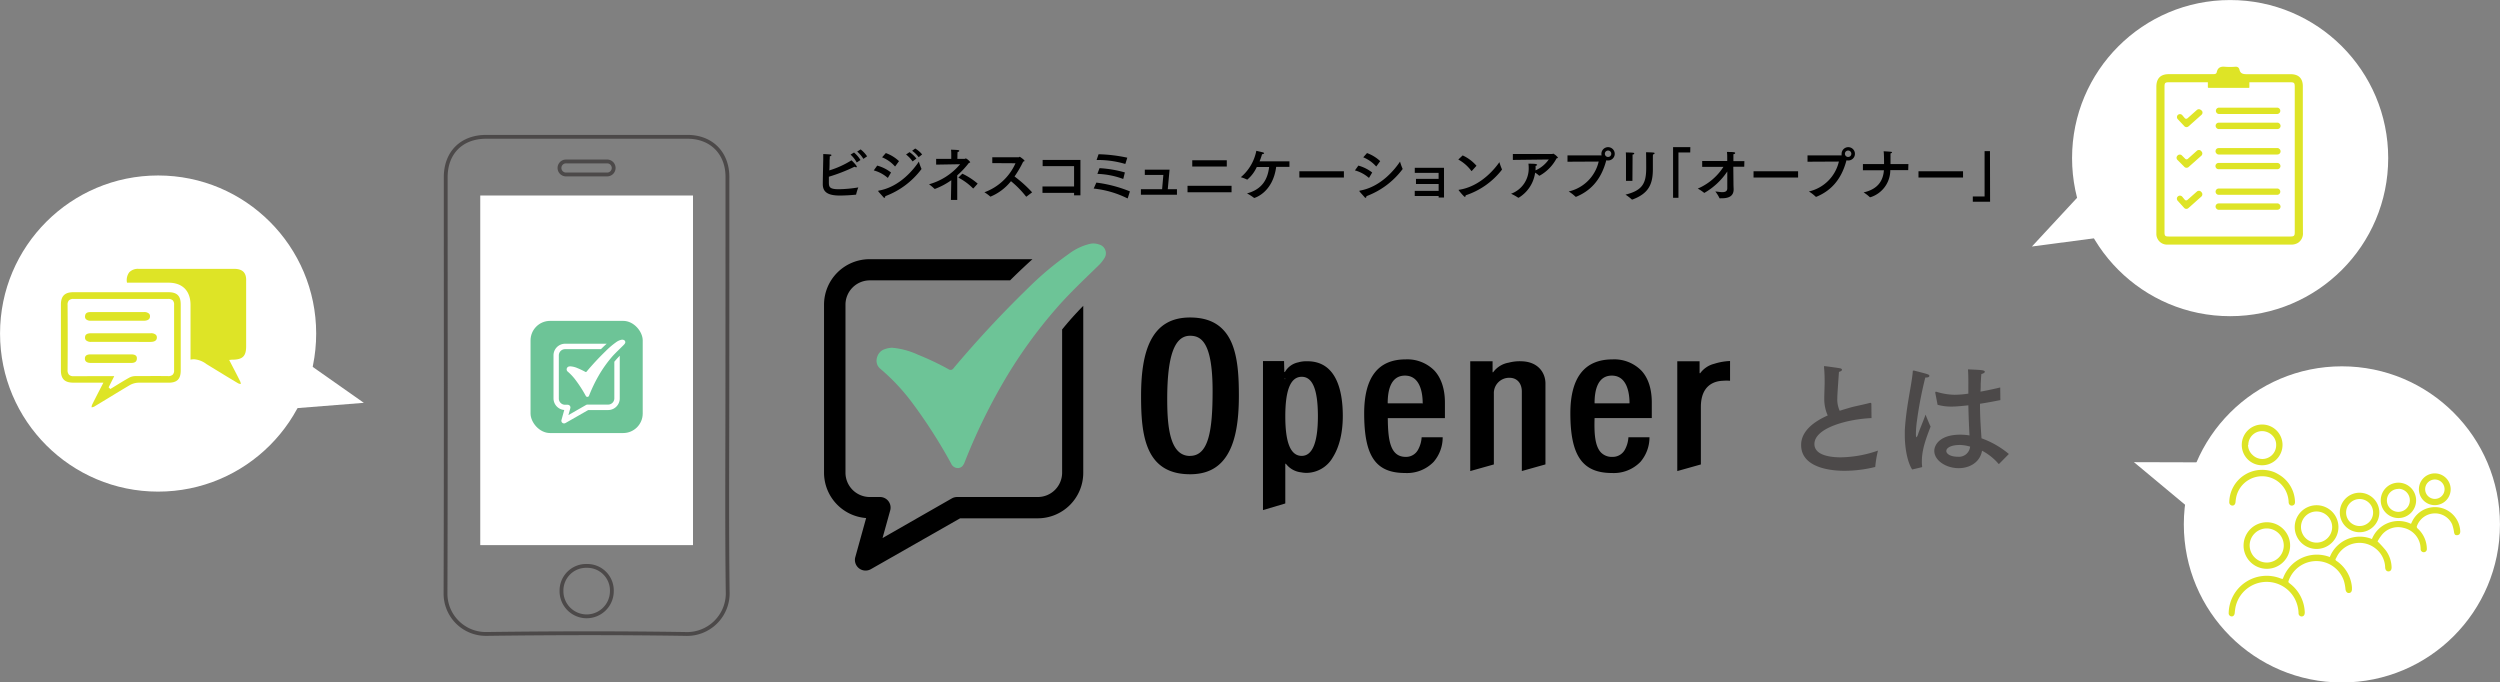 <svg xmlns="http://www.w3.org/2000/svg" viewBox="0 0 723.88 197.61"><rect x="0" y="0" width="723.88" height="197.61" fill="#808080" stroke="none"/><defs><style>.cls-2{fill:#fff}.cls-4{fill:#6dc497}.cls-5{fill:#dee426}</style></defs><g id="レイヤー_2" data-name="レイヤー 2"><g id="レイヤー_1-2" data-name="レイヤー 1"><path d="M541.9 121.06c-6.93.29-16.53 2.85-16.53 7.51 0 3.41 5 3.85 7.59 3.85a33.65 33.65 0 0010.81-1.95A30.77 30.77 0 00543 135c0 .14 0 .22-.19.25a37.08 37.08 0 01-8.68 1.07c-1.62 0-12.61 0-12.61-7.48 0-3.78 3.3-6.6 7.7-8.54a11.66 11.66 0 01-1-4.84c0-1.28.08-2.78.11-4.51 0-1.17 0-2.82-.18-4.58v-.18c0-.11 0-.18.15-.18s3.15.4 4.47.62c.36.07.58.25.58.44s-.25.44-.88.62c-.47 6.67-.47 7-.47 7.62a7.85 7.85 0 00.69 3.63c1.07-.36 2.17-.66 3.3-1 1.72-.44 4-.88 5.43-1.28a.35.35 0 01.18 0c.18 0 .26.11.26.29zm11.77 14.88c-1.4-2.17-2.13-6.27-2.13-9.9v-1.39c.4-7.11 2-13.16 2.31-17.05 0-.22 0-.29.18-.29a.59.59 0 01.22 0c3.85 1 4.4 1.1 4.4 1.5s-.44.51-1.18.51a114.48 114.48 0 00-2.45 12.79 29.48 29.48 0 00-.26 3.3v.41c0 .51.07.77.15.77s.29-.3.47-.85c.3-1 1.14-2.86 2.17-5.68 0 0 .91 2.35 1.46 3.45-1.35 3.52-2.53 6.67-2.53 10a9.56 9.56 0 00.08 1.51c0 .22 0 .22-.19.29zm25.54-20.09c-2.05.4-4 .77-5.9 1.06 0 4 .26 7.37.44 10a26 26 0 017.92 4.54l-2.75 2.79c-.08.07-.11.11-.15.11s-.07 0-.14-.11a16.28 16.28 0 00-4.73-3.74c-.55 3.3-3.52 5.06-6.75 5.06-3.7 0-7.07-2.24-7.07-5 0-1.76 1.65-4.7 7.51-4.7a16.52 16.52 0 012.68.22c-.11-2.09-.26-5.27-.33-8.72-1.61.18-3.59.37-4.84.37a15 15 0 01-4.07-.52l-.66-3.44a.38.38 0 010-.18c0-.08 0-.15.14-.15a.33.33 0 01.19 0 18.93 18.93 0 005.24.87 29.08 29.08 0 004-.33v-2.74c0-1.36 0-2.79-.11-4.29 0 0 2.85.11 3.88.22.66.07 1 .25 1 .47s-.36.52-1 .66c-.11 1-.15 2.46-.19 2.83 0 .77 0 1.54-.07 2.27q2.75-.5 5.72-1.21zm-11.91 13c-2 0-3.74.66-3.74 1.76 0 .69 1 1.64 3.37 1.64a3.24 3.24 0 003.52-2.93 11.78 11.78 0 00-3.15-.49z" fill="#4c4949"/><path class="cls-2" d="M200.66 157.84V56.61h-61.6v101.23z"/><path d="M210.61 111.64c0 19.86-.16 39.72.09 59.57a11.79 11.79 0 01-12.37 12.35c-19.17-.29-38.35-.25-57.52 0A11.68 11.68 0 01129 171.68c.13-40.12.06-80.24.06-120.37 0-7.09 4.59-11.69 11.68-11.69h58.34c6.89 0 11.55 4.67 11.55 11.62q0 30.2-.02 60.4zm-32.92-63h0a1.89 1.89 0 00-1.89-1.89h-11.87a1.88 1.88 0 00-1.93 1.88h0a1.89 1.89 0 001.89 1.89h11.91a1.89 1.89 0 001.89-1.89zM170 163.86a7.14 7.14 0 00-7.42 7.18 7.29 7.29 0 1014.58.26 7.12 7.12 0 00-7.16-7.44z" fill="none" stroke="#4c4949" stroke-miterlimit="10" stroke-width="1.11" id="gNCM02"/><rect class="cls-4" x="153.62" y="92.91" width="32.48" height="32.48" rx="5.66"/><path class="cls-2" d="M177.88 104.74v10.61a1.8 1.8 0 01-1.79 1.8h-6a.83.83 0 00-.38.1l-5.13 2.94.56-2a.76.76 0 00-.13-.68.8.8 0 00-.62-.31h-.78a1.81 1.81 0 01-1.8-1.8v-12.5a1.81 1.81 0 011.8-1.8H174l.38-.37q.61-.6 1.29-1.2h-12.04a3.36 3.36 0 00-3.36 3.37v12.45a3.37 3.37 0 003.11 3.36l-.8 2.89a.77.77 0 00.75 1 .76.76 0 00.39-.1l6.6-3.77h5.77a3.37 3.37 0 003.36-3.37V103c-.29.3-.58.61-.86.92s-.47.54-.71.82z"/><path class="cls-2" d="M165.3 106.09a6.06 6.06 0 011.91.5 23.57 23.57 0 012.27 1.08.25.25 0 00.37-.07 78.54 78.54 0 015.49-5.9 23.23 23.23 0 013-2.57 4.13 4.13 0 011.6-.75 1.16 1.16 0 01.64.05.68.68 0 01.38 1 2.69 2.69 0 01-.46.55c-1 1-2 1.94-3 3a35.43 35.43 0 00-4.22 5.9 43.24 43.24 0 00-2.69 5.62c-.09.22-.2.4-.46.42a.54.54 0 01-.55-.35 36.72 36.72 0 00-2.81-4.39 15 15 0 00-2.42-2.61.85.85 0 01.28-1.42 1.7 1.7 0 01.67-.06z" id="gfYiMs"/><circle class="cls-2" cx="645.74" cy="45.78" r="45.77"/><path class="cls-2" d="M616.35 67.67l-28.01 3.71 20.48-22.09"/><path class="cls-5" d="M666.79 51.45V24.99c0-2.29-1.22-3.5-3.52-3.51h-12.76c-1.3 0-1.84-.33-2.09-1.37a1 1 0 00-1.15-.78h-.11a19.1 19.1 0 01-2.93 0c-1.35-.14-2.09.34-2.35 1.52-.1.47-.35.61-1 .62H628c-2.4 0-3.62 1.23-3.62 3.66v42.52a3.1 3.1 0 003.22 3.18h35.99a3.77 3.77 0 001.78-.5 3.24 3.24 0 001.45-3q-.03-7.96-.03-15.88zm-27.36-26h11.71a.16.16 0 00.17-.17v-1.46h11.83c1.13 0 1.31.18 1.31 1.31v42.11c0 1-.19 1.24-1.21 1.24H628c-1.09 0-1.26-.18-1.26-1.26V25.1c0-1.09.19-1.28 1.25-1.28h11.3v1.43a.17.17 0 00.14.17z"/><rect class="cls-5" x="641.5" y="42.87" width="18.85" height="1.87" rx=".91"/><path class="cls-5" d="M642.44 33h17a.92.92 0 000-1.83h-17a.92.92 0 000 1.83z"/><rect class="cls-5" x="641.53" y="35.51" width="18.82" height="1.87" rx=".91"/><path class="cls-5" d="M642.4 49h17a.91.91 0 000-1.82h-17a.91.91 0 000 1.82zm17.04 5.59h-17a.91.91 0 00-.91.91.91.91 0 00.91.91h17a.92.92 0 000-1.83z"/><rect class="cls-5" x="641.51" y="58.89" width="18.83" height="1.86" rx=".91"/><path class="cls-5" d="M637.34 55.53a.88.88 0 00-1.23-.06l-2.74 2.42a.53.53 0 01-.4.13.54.54 0 01-.37-.19l-.72-.87a.91.91 0 00-.61-.31.87.87 0 00-.66.23.84.84 0 00-.29.61.92.92 0 00.22.63l1.88 2.07a.84.84 0 00.65.29.86.86 0 00.58-.22l3.75-3.34a.84.84 0 00.29-.61.82.82 0 00-.22-.63zm0-23.62a.89.89 0 00-1.23-.07l-2.73 2.42a.57.57 0 01-.4.13.53.53 0 01-.36-.17l-.75-.88a.92.92 0 00-.62-.3 1 1 0 00-.66.25.89.89 0 000 1.23l1.87 2a.87.87 0 00.65.29.93.93 0 00.58-.22l3.75-3.34a.89.89 0 00.3-.61.87.87 0 00-.23-.63zm-4.83 16.43a.89.89 0 00.61.24.9.9 0 00.58-.21l3.69-3.27a.87.87 0 00.08-1.23l-.13-.14a.87.87 0 00-.6-.3.89.89 0 00-.64.23L633.49 46a.54.54 0 01-.73 0l-1-1a.81.81 0 00-.64-.24.83.83 0 00-.61.29l-.06.06a.87.87 0 00.05 1.21z"/><circle class="cls-2" cx="45.78" cy="96.58" r="45.77"/><path class="cls-2" d="M82.23 100.39l23.12 16.25-30.03 2.38"/><path class="cls-5" d="M67.85 77.85h-27.7a3.47 3.47 0 00-2.73 1 3.8 3.8 0 00-.65 3h12c4.06 0 6.4 2.36 6.4 6.46v15.83a4.47 4.47 0 011-.12 6.79 6.79 0 013.6 1.39l.47.29c2.84 1.74 5.77 3.54 8.68 5.27a2.09 2.09 0 00.8.22 2.29 2.29 0 00-.18-.77c-.7-1.41-1.42-2.8-2.18-4.26l-1-1.93.73-.08h.45c2.79-.1 3.73-1.08 3.73-3.89V81.4c.12-2.4-1.01-3.54-3.42-3.55z"/><path class="cls-5" d="M48.77 84.61H21.21c-2.43 0-3.57 1.12-3.57 3.51v19.17c0 2.42 1.1 3.5 3.55 3.51h8.75l-1.07 2.07c-.77 1.49-1.5 2.91-2.2 4.32a2.37 2.37 0 00-.16.75 2.16 2.16 0 00.74-.19l4.2-2.54c2-1.22 4.07-2.48 6.12-3.69a5.43 5.43 0 012.49-.71h8.77c2.45 0 3.5-1.07 3.5-3.55v-19c.03-2.57-1.05-3.65-3.56-3.65zM50 108.5a1.91 1.91 0 01-1.39.4c-3.42-.05-6.53 0-9.52 0a3.85 3.85 0 00-1.76.5c-1.26.71-2.53 1.49-3.75 2.24l-1.45.89-.19.11-.49-.49 1.63-3.23H21.4a1.85 1.85 0 01-1.41-.4 1.92 1.92 0 01-.42-1.42c.05-6 .05-12.16 0-18.8a1.79 1.79 0 01.4-1.34 1.82 1.82 0 011.36-.4h27.31a1.84 1.84 0 011.38.4 1.74 1.74 0 01.39 1.32v18.93a1.69 1.69 0 01-.41 1.29z"/><path class="cls-5" d="M43.67 96.49H26.42c-1.58 0-1.79.65-1.8 1.21a1.07 1.07 0 00.29.83 2.13 2.13 0 001.57.46Q35 99 43.61 99c.66 0 1.79-.16 1.81-1.24a1.07 1.07 0 00-.28-.81 2 2 0 00-1.47-.46zm-17.36-3.62h15.34c.66 0 1.78-.17 1.78-1.26a1 1 0 00-.29-.8 2 2 0 00-1.48-.45H26.29c-1.13 0-1.59.34-1.67 1.2a1.07 1.07 0 00.26.85 1.92 1.92 0 001.43.46zM38 102.61H26.21c-1.63 0-1.63.93-1.63 1.23 0 1 .89 1.24 1.64 1.25H38c1.08 0 1.62-.43 1.63-1.25.04-.53-.13-1.22-1.63-1.23z"/><circle class="cls-2" cx="678.1" cy="151.84" r="45.77"/><path class="cls-2" d="M646.14 133.9l-28.25-.08 23.14 19.27"/><g id="LN7oPW"><path class="cls-5" d="M661 167.61a10.44 10.44 0 0113.6-6.32 9.33 9.33 0 0112.2-5.21 8.3 8.3 0 0111.31-4.4c.15-.31.29-.61.44-.9a7.33 7.33 0 0113.82 3 1.39 1.39 0 01-.25.93 1.17 1.17 0 01-.9.24c-.43 0-.57-.44-.65-.85a10.84 10.84 0 00-.55-2.28 5.43 5.43 0 00-5.26-3.16 5.56 5.56 0 00-4.9 3.58.62.62 0 00.18.79 8.09 8.09 0 012.66 5.94.9.9 0 01-1.8.06 7.87 7.87 0 00-.14-1.38 6.29 6.29 0 00-4.75-4.79 6.08 6.08 0 00-6.42 2.11 14.29 14.29 0 00-1.17 1.79 32 32 0 012.37 2.58 8.59 8.59 0 011.7 4.94c0 .72-.29 1.14-.86 1.17s-.93-.38-1-1.08a7.19 7.19 0 00-2.76-5.53 7.42 7.42 0 00-10.75 1.52c-.3.43-.51.93-.78 1.39-.17.29-.1.46.19.66a10.2 10.2 0 014.48 7.65v.53c0 .68-.31 1.09-.86 1.12s-.88-.38-1-1a13 13 0 00-.46-2.5 8.42 8.42 0 00-8-5.75 8.51 8.51 0 00-8 5.67.52.52 0 00.19.72 10.92 10.92 0 014.47 8.46q0 .93-.6 1.14a.91.91 0 01-1.2-.93 9.58 9.58 0 00-1.1-4.16 9.22 9.22 0 00-17.15 2.42 16.33 16.33 0 00-.23 1.71c-.06.6-.38 1-.86 1a.91.91 0 01-.89-1 11 11 0 0115.21-9.93z"/><path class="cls-5" d="M649.63 157.94a6.74 6.74 0 116.75 6.76 6.74 6.74 0 01-6.75-6.76zm6.76 4.95a4.94 4.94 0 10-5-4.93 5 5 0 005 4.93zm14.35-16.6a6.33 6.33 0 11-6.3 6.35 6.34 6.34 0 016.3-6.35zm-4.48 6.31a4.51 4.51 0 104.52-4.5 4.49 4.49 0 00-4.52 4.5zm16.94 1.51a5.72 5.72 0 115.74-5.68 5.71 5.71 0 01-5.74 5.68zm-3.88-5.72a3.91 3.91 0 103.9-3.9 3.92 3.92 0 00-3.9 3.9zM694.5 150a5.12 5.12 0 115.09-5.15 5.1 5.1 0 01-5.09 5.15zm0-8.43a3.32 3.32 0 103.27 3.36 3.32 3.32 0 00-3.26-3.41zm10.4-4.5a4.6 4.6 0 11-4.49 4.93 4.6 4.6 0 014.49-4.93zm2.93 4.55a2.81 2.81 0 10-2.8 2.84 2.81 2.81 0 002.8-2.84z"/></g><path class="cls-5" d="M660.63 137.92a13.34 13.34 0 00-2-1.16 9.52 9.52 0 00-13.14 8.58 1 1 0 00.27.78.91.91 0 00.65.27c.49 0 .83-.38.89-1a12.81 12.81 0 01.2-1.44 7.67 7.67 0 0114.26-2 7.89 7.89 0 01.92 3.47 1.06 1.06 0 00.4.83.9.9 0 00.51.15.84.84 0 00.31-.05c.45-.14.66-.52.62-1.12a9.46 9.46 0 00-3.89-7.31zm-5.63-3.2a5.9 5.9 0 10-5.89-5.9 5.87 5.87 0 005.89 5.9zm-4-5.89a4 4 0 014-4 4.2 4.2 0 012.94 1.24 3.8 3.8 0 011.13 2.75 4 4 0 01-4 4.08 4.1 4.1 0 01-2.85-1.18 4 4 0 01-1.3-2.89z"/><path d="M307.54 95.39v41.52a7.05 7.05 0 01-7 7h-23.41a3.14 3.14 0 00-1.52.4l-20.07 11.48 2.22-8a3.06 3.06 0 00-2.95-3.88h-3a7.05 7.05 0 01-7-7V88.18a7.05 7.05 0 017-7h40.66l1.48-1.45c1.6-1.55 3.27-3.12 5-4.68h-47.18a13.19 13.19 0 00-13.17 13.13v48.73A13.18 13.18 0 00250.79 150l-3.14 11.33a3.08 3.08 0 003 3.88 3.1 3.1 0 001.52-.41L278 150.08h22.5a13.18 13.18 0 0013.16-13.17V88.55q-1.73 1.77-3.38 3.61c-.93 1.05-1.84 2.13-2.74 3.23z"/><path class="cls-4" d="M258.29 100.69a22.26 22.26 0 017.47 2 80.94 80.94 0 018.88 4.21 1 1 0 001.46-.28 312.8 312.8 0 0121.48-23.1 90.65 90.65 0 0111.9-10 16.42 16.42 0 016.25-2.94 4.68 4.68 0 012.49.21 2.61 2.61 0 011.5 4.06 10.29 10.29 0 01-1.79 2.16c-3.93 3.84-7.95 7.61-11.6 11.74a138.59 138.59 0 00-16.49 23.1 168.3 168.3 0 00-10.53 22c-.34.86-.8 1.57-1.81 1.67a2.13 2.13 0 01-2.13-1.37 148.84 148.84 0 00-11-17.21 59.65 59.65 0 00-9.5-10.19c-2-1.66-.92-4.86 1.11-5.57a6.71 6.71 0 012.31-.49z" id="gfYiMs-2" data-name="gfYiMs"/><path d="M344.58 91.93c-5.43 0-9.18 2.23-11.47 6.81-1.83 3.65-2.71 8.84-2.71 15.88 0 5.55.26 11.28 2.21 15.6 2.15 4.77 6.07 7.1 12 7.1 5.39 0 9.12-2.23 11.4-6.82 1.82-3.64 2.71-8.84 2.71-15.88 0-5.54-.27-11.27-2.21-15.59-2.17-4.78-6.06-7.1-11.93-7.1zm0 40.09c-5.82 0-6.61-8.31-6.61-16.45 0-12.52 2.1-18.35 6.61-18.35 3.23 0 6.53 1.91 6.53 16 0 11.3-1.11 18.78-6.53 18.78zm33.97-27.42h-.36a8.27 8.27 0 00-2.28.32 5.74 5.74 0 00-3.86 2.8.07.07 0 01-.09 0 .1.1 0 01-.08-.08l-.08-3.1h-6.1v43.16l6.46-1.92v-11.42a.09.09 0 01.07-.08.08.08 0 01.1 0 6.4 6.4 0 004.44 2.49 7.55 7.55 0 001.55.15h.18a8.87 8.87 0 007.42-4.5c1.89-3 2.89-7.11 2.89-12 0-7.2-1.81-15.82-10.26-15.82zm-6.44 5.18a.09.09 0 01-.08 0 .09.09 0 01-.07-.09.1.1 0 01.09-.09.09.09 0 01.08 0 .07.07 0 010 .09zm4.81 22.22c-3.2 0-4.76-3.74-4.76-11.45s1.56-11.45 4.76-11.45 4.68 3.85 4.68 11.45S380 132 376.92 132zM407 104.06c-8 0-12 5.26-12 15.62 0 12.44 3.33 17.28 11.89 17.28a10.73 10.73 0 008.2-3.2 10.83 10.83 0 002.64-7.15h-6.09a8.52 8.52 0 01-1.08 3.68 3.92 3.92 0 01-3.53 2c-4.66 0-5.12-5.27-5.19-11.15a.08.08 0 010-.07h16.54v-4.49c0-3.89-1.05-7.08-3-9.23a11 11 0 00-8.38-3.29zm4.82 12.73h-9.93a.09.09 0 01-.08-.09c0-3.62.86-7.94 5-7.94 4.63 0 5.13 5.56 5.13 7.94a.09.09 0 01-.16.09zm28.67-12.19h-.15a12.35 12.35 0 00-3.5.41 7 7 0 00-4.5 2.78.08.08 0 01-.1 0 .09.09 0 01-.06-.08v-3.11h-6.47v31.8l6.84-1.92V114a4.43 4.43 0 014.53-4.61c2.17 0 3.57 1.57 3.57 4v23l6.84-1.92v-23.42c0-3.14-2.16-6.36-7-6.44zm26.42-.54c-8.1 0-12.21 5.26-12.21 15.62 0 12.27 3.5 17.28 12.06 17.28a10.75 10.75 0 008.21-3.2 10.89 10.89 0 002.64-7.15h-6.1a8.35 8.35 0 01-1.07 3.68 4 4 0 01-3.53 2 4.37 4.37 0 01-3.32-1.25c-1.86-1.91-2-5.89-1.88-9.91a.09.09 0 01.09-.08h16.48v-4.49c0-3.89-1-7.08-3-9.23a11 11 0 00-8.37-3.27zm4.81 12.73h-9.92a.09.09 0 01-.09-.09c0-3.62.86-7.94 5-7.94 4.62 0 5.12 5.56 5.12 7.94a.09.09 0 01-.11.09zm24.66-11.46a7.2 7.2 0 00-4.09 2.74.1.1 0 01-.1 0 .1.1 0 01-.07-.09v-3.38h-6.46v31.8l6.83-1.92v-16.64c0-6.4 4-7.5 6.38-7.59a12.9 12.9 0 012.07 0v-5.72a17.21 17.21 0 00-4.56.8zM240 51.17v1.52c0 1.41.1 2.1 2.89 2.1a37.92 37.92 0 005.63-.52 15.46 15.46 0 00-.62 2c0 .05 0 .1-.11.1-1.44.15-3.25.25-4.63.25-3.63 0-4.92-1.12-4.92-3.31 0-1.26.13-7.09.13-7.09v-1.61c.42 0 1.67.07 2.13.13.16 0 .25.12.25.2s-.17.27-.49.32c0 .36 0 .71-.05 1.08 0 1 0 2-.08 3a26.4 26.4 0 006.41-2.92c.39.32 1.56 1.54 1.56 1.88 0 .1-.07.13-.18.13a1.08 1.08 0 01-.5-.15 49.52 49.52 0 01-7.42 2.89zm8.07-4.12a8.36 8.36 0 00-1.79-2.28l1-.61a8.73 8.73 0 011.87 2.17zM250 46a9.1 9.1 0 00-1.8-2.11l1-.63a8.79 8.79 0 011.87 2zm7.15 5.4s0 .07-.07.07a.15.15 0 01-.08 0 10.17 10.17 0 00-4-2.13l1-1.39a11.46 11.46 0 014 2zm-1.06 5.88c-.08 0-.18-.05-.32-.2-.3-.37-1.2-1.32-1.47-1.69a.2.2 0 010-.08c0-.07 0-.1.15-.12 6.23-1.09 10.32-6.44 11.61-8.4a15.27 15.27 0 00.75 2.08.16.16 0 010 .09 23.18 23.18 0 01-10.47 7.84c-.01.26-.1.48-.25.48zm3.15-9.15s-.05.06-.08.06 0 0-.07-.06a10 10 0 00-3.68-2.58l1.08-1.23a10.9 10.9 0 013.82 2.34zm5-1.39a9.08 9.08 0 00-1.89-2l1-.69a8.71 8.71 0 012 1.86zm1.76-1.22a8.15 8.15 0 00-1.89-1.86L265 43a7.36 7.36 0 012 1.72zm11.21.48h2.09c.19 0 .25-.14.37-.14a3.51 3.51 0 011.26 1.09c0 .12-.17.17-.4.24a24.73 24.73 0 01-3.36 3.58v7.12h-1.83l.11-5.71a20.45 20.45 0 01-4.68 2.5h-.08a.12.12 0 01-.1 0 13.06 13.06 0 00-1.59-1.32 18.06 18.06 0 009-5.81l-6.94.12V46h4.38v-1.3a10 10 0 00-.07-1.36c2.18.08 2.39.12 2.39.33s-.18.27-.48.32a9 9 0 00-.05 1.14zm4.66 8.54a.16.16 0 01-.09 0 .12.12 0 01-.1-.05 16.83 16.83 0 00-4.19-3.06l1.16-1.14a20 20 0 014.44 2.88zm5.45-7.31v-1.69h7.63c.13 0 .2-.14.31-.14s1.38.91 1.38 1.13-.15.21-.37.26a30.29 30.29 0 01-2.51 4.31 36.47 36.47 0 015.09 4.59l-1.63 1.24h-.11a28.13 28.13 0 00-4.38-4.47 14.86 14.86 0 01-5.89 4.46.1.1 0 01-.1 0 11.45 11.45 0 00-1.7-1.25 15.74 15.74 0 009-8.4zm25.52 9.33H311v-.72h-9.15V54H311v-5.9h-9.1v-1.79h10.94zm13.71.81s0 .06-.07.06h-.05a28.44 28.44 0 00-9.75-2.83l.77-1.73a38.43 38.43 0 019.72 2.55zm-.67-10s0 .08-.09.08a.06.06 0 01-.05 0 27.82 27.82 0 00-8.22-1.12l.57-1.67a44.07 44.07 0 018.32 1zm-.61 4.35a.08.08 0 01-.08.07.06.06 0 01-.05 0 23.41 23.41 0 00-7.39-1.44l.62-1.66a33.69 33.69 0 017.34 1.24zm12.86 3.07h2.66v1.59h-10.44v-1.59h6.14l.36-4.14h-5.37v-1.53h7.17zm18.47.88h-12.75V53.8h12.75zm-1.38-7.45h-10v-1.81h10zm18.14.1h-3.84c-1 7.54-6.3 9-6.33 9a.13.13 0 01-.12-.05 14.29 14.29 0 00-2-1.27c4.47-1.21 6-4.17 6.41-7.64h-3.58a10.3 10.3 0 01-2.73 3.64.13.13 0 01-.08 0 11.65 11.65 0 00-1.81-.69 13.3 13.3 0 004.49-7.64s1.38.31 1.88.44c.25.07.37.17.37.27s-.25.25-.59.27a19.41 19.41 0 01-.72 2.07h8.65zm15.77 3.08h-12.9v-1.81h12.9zm7.34 0s-.05.07-.07.07a.19.19 0 01-.08 0 10.1 10.1 0 00-4-2.13l1-1.39a11.46 11.46 0 014 2zm-1.06 5.88c-.08 0-.18-.05-.31-.2-.31-.37-1.21-1.32-1.48-1.69a.2.2 0 010-.08c0-.07.05-.1.15-.12 6.23-1.09 10.32-6.44 11.61-8.4a15.27 15.27 0 00.75 2.08v.09a23.25 23.25 0 01-10.47 7.84c-.01.26-.1.48-.25.48zm3.15-9.15s-.05.06-.08.06 0 0-.07-.06a10 10 0 00-3.68-2.58l1.09-1.23a11.09 11.09 0 013.82 2.34zm19.56 9.07h-1.56v-.44h-6.92v-1.49h6.92v-2H410V51.8h6.55v-1.74h-6.9v-1.47h8.46zm8.08-7.74s-.07.07-.1.07-.05 0-.08-.05a11.5 11.5 0 00-3.77-3.29l1.27-1.19a11.9 11.9 0 014 3zm-2 7.57c-.31 0-1.86-1.93-1.86-2s0-.06.13-.08c6.52-1 10.71-6.57 11.68-8a16.74 16.74 0 00.74 2.06.54.54 0 010 .1.21.21 0 01-.05.09 22 22 0 01-10.44 7.35c-.03.3-.11.45-.24.45zm13.85-10.72V44.6h11.38c.11 0 .2-.11.33-.11a4.12 4.12 0 011.34 1.12c0 .12-.15.2-.4.25a12.27 12.27 0 01-4.89 5h-.07a.17.17 0 01-.1 0 5.91 5.91 0 00-1.14-.86 10.1 10.1 0 01-4.74 7.24.21.21 0 01-.1 0 .08.08 0 01-.08 0 14.37 14.37 0 00-2.05-1.14 7.77 7.77 0 005.11-7.4 9.6 9.6 0 00-.08-1.31s1.79 0 2.11.1.42.14.42.24-.19.25-.47.31a10.12 10.12 0 010 1.13v.16a9.23 9.23 0 003.82-3.15zm15.82.52V45h9.87a2.22 2.22 0 01-.05-.45 1.93 1.93 0 111.93 1.92 1.81 1.81 0 01-.52-.06c-1.61 6.19-5.08 9.06-8.72 10.57h-.11a.21.21 0 01-.14-.08 11.76 11.76 0 00-1.91-1.46 11.54 11.54 0 008.68-8.66zm11.75-3.24a.93.93 0 000 1.86.93.93 0 100-1.86zm12.97 2.28v3.14c0 4.55-1.4 7.07-5.89 8.76a.13.13 0 01-.08 0 .18.18 0 01-.12 0 12 12 0 00-1.84-1.41c4.84-1.21 6-3.19 6-7.66v-.3c0-.62 0-3.1-.05-4.31 0 0 1.49 0 2.18.1.22 0 .3.1.3.21s-.17.28-.47.33c-.03.39-.03.81-.03 1.14zm-5.92 6.5h-1.86V46c0-.48 0-1.29-.05-1.87 2.27.06 2.43.08 2.43.3s-.18.28-.48.33v1.31zm16.74-8.22H486v13.12h-1.56V42.61h5zm15.64 4.14h-3.17l.05 4.77c0 .84.05 1.53.05 1.68v.08c0 2.23-1.8 2.6-3.56 2.6H498c-.08 0-.11 0-.15-.1a9.25 9.25 0 00-1.17-1.86c.62 0 1.36.18 2 .18.81 0 1.46-.22 1.46-1.12v-4.87a19.85 19.85 0 01-6.65 6.21.21.21 0 01-.09-.05 11.28 11.28 0 00-1.81-1.2 16.6 16.6 0 007.44-6.3h-6.16v-1.7h7.25v-1c0-.5 0-.92-.08-1.61 2 0 2.38.07 2.38.3s-.19.29-.51.36v2h3.18zm15.59 3.11h-12.9v-1.81h12.9zm2.73-4.57V45h9.87a2.22 2.22 0 010-.45 1.93 1.93 0 111.93 1.92 1.85 1.85 0 01-.52-.06c-1.61 6.19-5.08 9.06-8.71 10.57h-.12s-.08 0-.14-.08a11.76 11.76 0 00-1.91-1.46 11.54 11.54 0 008.68-8.66zm11.75-3.24a.93.93 0 10.94.93.93.93 0 00-.94-.93zm17.41 5.67h-5.19a8.23 8.23 0 01-5.73 7.84h-.09a.14.14 0 01-.1 0 11.65 11.65 0 00-1.81-1.39c4.48-1 5.68-3.77 5.88-6.41h-6.08v-1.79h6.12c0-1.2 0-2.78-.12-3.71 0 0 1.57.08 2.11.15.2 0 .32.1.32.18s-.15.22-.44.29v3.09h5.18zm15.87 2.14h-12.9v-1.81h12.9zm7.83 7.02h-5v-1.54h3.41V43.76h1.56z"/></g></g></svg>